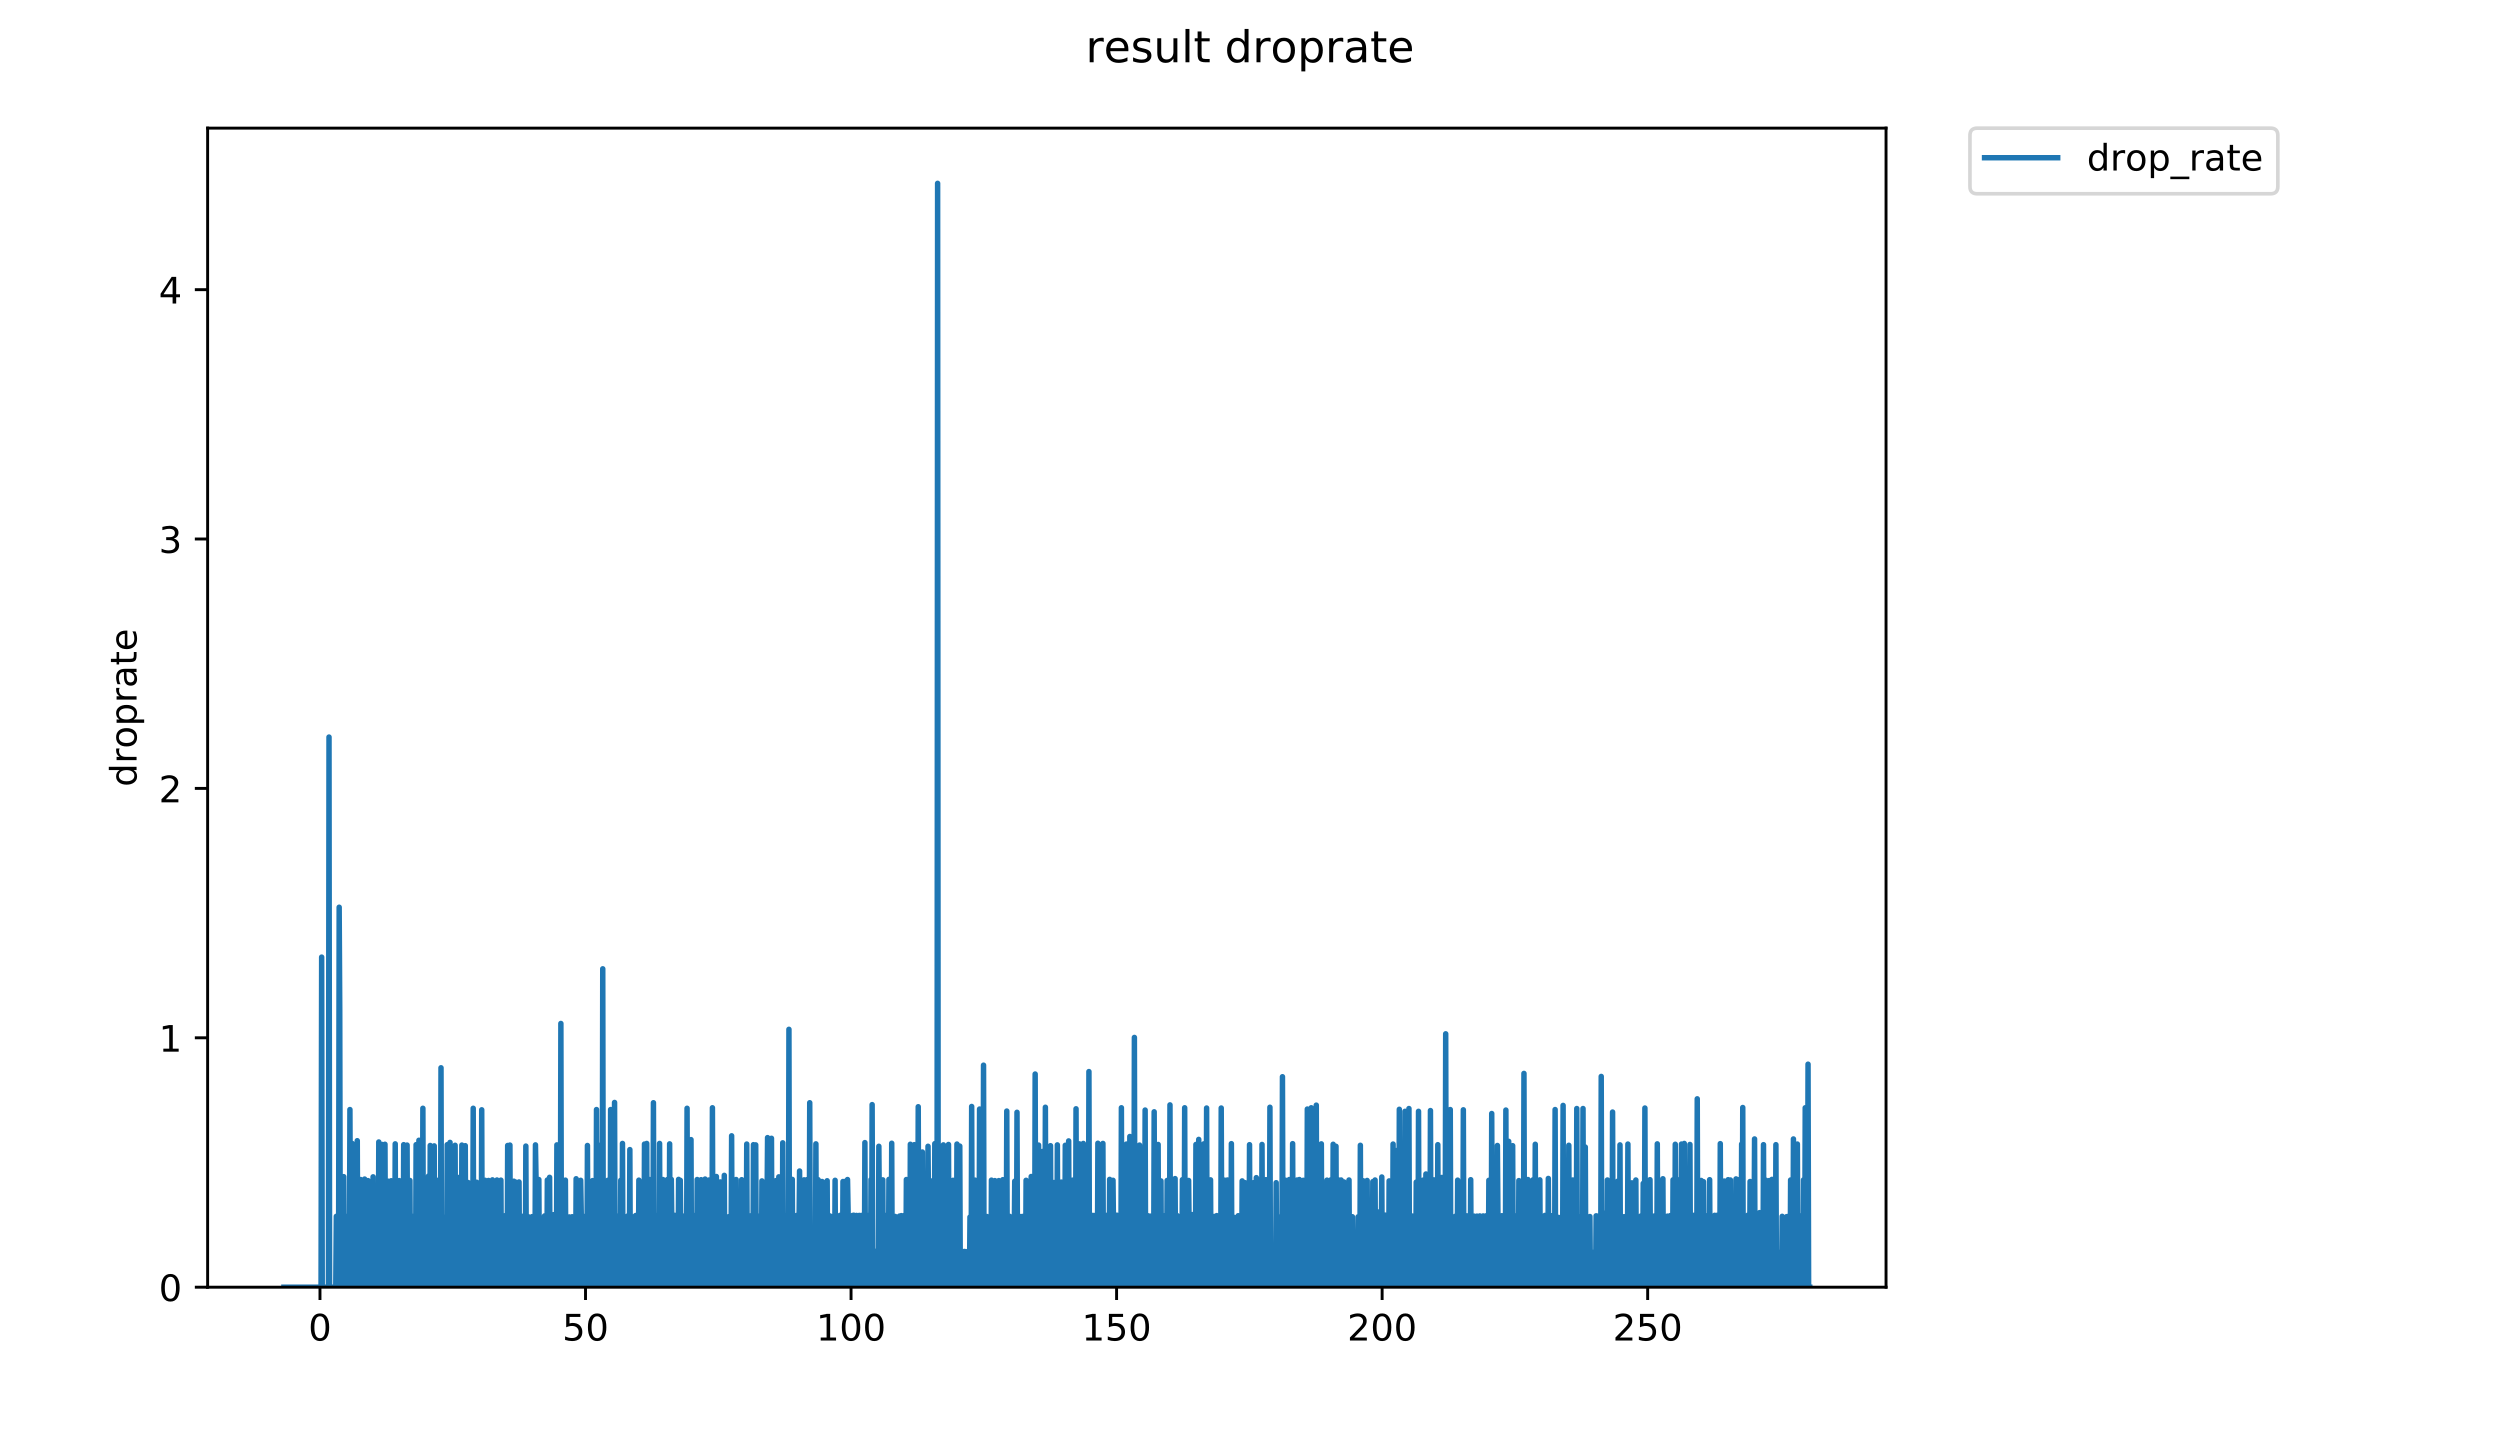<?xml version="1.0" encoding="utf-8" standalone="no"?>
<!DOCTYPE svg PUBLIC "-//W3C//DTD SVG 1.1//EN"
  "http://www.w3.org/Graphics/SVG/1.1/DTD/svg11.dtd">
<!-- Created with matplotlib (https://matplotlib.org/) -->
<svg height="396pt" version="1.1" viewBox="0 0 684 396" width="684pt" xmlns="http://www.w3.org/2000/svg" xmlns:xlink="http://www.w3.org/1999/xlink">
 <defs>
  <style type="text/css">
*{stroke-linecap:butt;stroke-linejoin:round;}
  </style>
 </defs>
 <g id="figure_1">
  <g id="patch_1">
   <path d="M 0 396 
L 684 396 
L 684 0 
L 0 0 
z
" style="fill:#ffffff;"/>
  </g>
  <g id="axes_1">
   <g id="patch_2">
    <path d="M 56.807 352.174 
L 516.019 352.174 
L 516.019 35.062 
L 56.807 35.062 
z
" style="fill:#ffffff;"/>
   </g>
   <g id="matplotlib.axis_1">
    <g id="xtick_1">
     <g id="line2d_1">
      <defs>
       <path d="M 0 0 
L 0 3.5 
" id="m893de6e45a" style="stroke:#000000;stroke-width:0.8;"/>
      </defs>
      <g>
       <use style="stroke:#000000;stroke-width:0.8;" x="87.546" xlink:href="#m893de6e45a" y="352.174"/>
      </g>
     </g>
     <g id="text_1">
      <!-- 0 -->
      <defs>
       <path d="M 31.781 66.406 
Q 24.172 66.406 20.328 58.906 
Q 16.5 51.422 16.5 36.375 
Q 16.5 21.391 20.328 13.891 
Q 24.172 6.391 31.781 6.391 
Q 39.453 6.391 43.281 13.891 
Q 47.125 21.391 47.125 36.375 
Q 47.125 51.422 43.281 58.906 
Q 39.453 66.406 31.781 66.406 
z
M 31.781 74.219 
Q 44.047 74.219 50.516 64.516 
Q 56.984 54.828 56.984 36.375 
Q 56.984 17.969 50.516 8.266 
Q 44.047 -1.422 31.781 -1.422 
Q 19.531 -1.422 13.062 8.266 
Q 6.594 17.969 6.594 36.375 
Q 6.594 54.828 13.062 64.516 
Q 19.531 74.219 31.781 74.219 
z
" id="DejaVuSans-48"/>
      </defs>
      <g transform="translate(84.365 366.773)scale(0.1 -0.1)">
       <use xlink:href="#DejaVuSans-48"/>
      </g>
     </g>
    </g>
    <g id="xtick_2">
     <g id="line2d_2">
      <g>
       <use style="stroke:#000000;stroke-width:0.8;" x="160.197" xlink:href="#m893de6e45a" y="352.174"/>
      </g>
     </g>
     <g id="text_2">
      <!-- 50 -->
      <defs>
       <path d="M 10.797 72.906 
L 49.516 72.906 
L 49.516 64.594 
L 19.828 64.594 
L 19.828 46.734 
Q 21.969 47.469 24.109 47.828 
Q 26.266 48.188 28.422 48.188 
Q 40.625 48.188 47.75 41.5 
Q 54.891 34.812 54.891 23.391 
Q 54.891 11.625 47.562 5.094 
Q 40.234 -1.422 26.906 -1.422 
Q 22.312 -1.422 17.547 -0.641 
Q 12.797 0.141 7.719 1.703 
L 7.719 11.625 
Q 12.109 9.234 16.797 8.062 
Q 21.484 6.891 26.703 6.891 
Q 35.156 6.891 40.078 11.328 
Q 45.016 15.766 45.016 23.391 
Q 45.016 31 40.078 35.438 
Q 35.156 39.891 26.703 39.891 
Q 22.75 39.891 18.812 39.016 
Q 14.891 38.141 10.797 36.281 
z
" id="DejaVuSans-53"/>
      </defs>
      <g transform="translate(153.835 366.773)scale(0.1 -0.1)">
       <use xlink:href="#DejaVuSans-53"/>
       <use x="63.623" xlink:href="#DejaVuSans-48"/>
      </g>
     </g>
    </g>
    <g id="xtick_3">
     <g id="line2d_3">
      <g>
       <use style="stroke:#000000;stroke-width:0.8;" x="232.848" xlink:href="#m893de6e45a" y="352.174"/>
      </g>
     </g>
     <g id="text_3">
      <!-- 100 -->
      <defs>
       <path d="M 12.406 8.297 
L 28.516 8.297 
L 28.516 63.922 
L 10.984 60.406 
L 10.984 69.391 
L 28.422 72.906 
L 38.281 72.906 
L 38.281 8.297 
L 54.391 8.297 
L 54.391 0 
L 12.406 0 
z
" id="DejaVuSans-49"/>
      </defs>
      <g transform="translate(223.304 366.773)scale(0.1 -0.1)">
       <use xlink:href="#DejaVuSans-49"/>
       <use x="63.623" xlink:href="#DejaVuSans-48"/>
       <use x="127.246" xlink:href="#DejaVuSans-48"/>
      </g>
     </g>
    </g>
    <g id="xtick_4">
     <g id="line2d_4">
      <g>
       <use style="stroke:#000000;stroke-width:0.8;" x="305.499" xlink:href="#m893de6e45a" y="352.174"/>
      </g>
     </g>
     <g id="text_4">
      <!-- 150 -->
      <g transform="translate(295.956 366.773)scale(0.1 -0.1)">
       <use xlink:href="#DejaVuSans-49"/>
       <use x="63.623" xlink:href="#DejaVuSans-53"/>
       <use x="127.246" xlink:href="#DejaVuSans-48"/>
      </g>
     </g>
    </g>
    <g id="xtick_5">
     <g id="line2d_5">
      <g>
       <use style="stroke:#000000;stroke-width:0.8;" x="378.15" xlink:href="#m893de6e45a" y="352.174"/>
      </g>
     </g>
     <g id="text_5">
      <!-- 200 -->
      <defs>
       <path d="M 19.188 8.297 
L 53.609 8.297 
L 53.609 0 
L 7.328 0 
L 7.328 8.297 
Q 12.938 14.109 22.625 23.891 
Q 32.328 33.688 34.812 36.531 
Q 39.547 41.844 41.422 45.531 
Q 43.312 49.219 43.312 52.781 
Q 43.312 58.594 39.234 62.25 
Q 35.156 65.922 28.609 65.922 
Q 23.969 65.922 18.812 64.312 
Q 13.672 62.703 7.812 59.422 
L 7.812 69.391 
Q 13.766 71.781 18.938 73 
Q 24.125 74.219 28.422 74.219 
Q 39.75 74.219 46.484 68.547 
Q 53.219 62.891 53.219 53.422 
Q 53.219 48.922 51.531 44.891 
Q 49.859 40.875 45.406 35.406 
Q 44.188 33.984 37.641 27.219 
Q 31.109 20.453 19.188 8.297 
z
" id="DejaVuSans-50"/>
      </defs>
      <g transform="translate(368.607 366.773)scale(0.1 -0.1)">
       <use xlink:href="#DejaVuSans-50"/>
       <use x="63.623" xlink:href="#DejaVuSans-48"/>
       <use x="127.246" xlink:href="#DejaVuSans-48"/>
      </g>
     </g>
    </g>
    <g id="xtick_6">
     <g id="line2d_6">
      <g>
       <use style="stroke:#000000;stroke-width:0.8;" x="450.802" xlink:href="#m893de6e45a" y="352.174"/>
      </g>
     </g>
     <g id="text_6">
      <!-- 250 -->
      <g transform="translate(441.258 366.773)scale(0.1 -0.1)">
       <use xlink:href="#DejaVuSans-50"/>
       <use x="63.623" xlink:href="#DejaVuSans-53"/>
       <use x="127.246" xlink:href="#DejaVuSans-48"/>
      </g>
     </g>
    </g>
   </g>
   <g id="matplotlib.axis_2">
    <g id="ytick_1">
     <g id="line2d_7">
      <defs>
       <path d="M 0 0 
L -3.5 0 
" id="mbb2898b52d" style="stroke:#000000;stroke-width:0.8;"/>
      </defs>
      <g>
       <use style="stroke:#000000;stroke-width:0.8;" x="56.807" xlink:href="#mbb2898b52d" y="352.174"/>
      </g>
     </g>
     <g id="text_7">
      <!-- 0 -->
      <g transform="translate(43.445 355.973)scale(0.1 -0.1)">
       <use xlink:href="#DejaVuSans-48"/>
      </g>
     </g>
    </g>
    <g id="ytick_2">
     <g id="line2d_8">
      <g>
       <use style="stroke:#000000;stroke-width:0.8;" x="56.807" xlink:href="#mbb2898b52d" y="283.942"/>
      </g>
     </g>
     <g id="text_8">
      <!-- 1 -->
      <g transform="translate(43.445 287.741)scale(0.1 -0.1)">
       <use xlink:href="#DejaVuSans-49"/>
      </g>
     </g>
    </g>
    <g id="ytick_3">
     <g id="line2d_9">
      <g>
       <use style="stroke:#000000;stroke-width:0.8;" x="56.807" xlink:href="#mbb2898b52d" y="215.71"/>
      </g>
     </g>
     <g id="text_9">
      <!-- 2 -->
      <g transform="translate(43.445 219.509)scale(0.1 -0.1)">
       <use xlink:href="#DejaVuSans-50"/>
      </g>
     </g>
    </g>
    <g id="ytick_4">
     <g id="line2d_10">
      <g>
       <use style="stroke:#000000;stroke-width:0.8;" x="56.807" xlink:href="#mbb2898b52d" y="147.478"/>
      </g>
     </g>
     <g id="text_10">
      <!-- 3 -->
      <defs>
       <path d="M 40.578 39.312 
Q 47.656 37.797 51.625 33 
Q 55.609 28.219 55.609 21.188 
Q 55.609 10.406 48.188 4.484 
Q 40.766 -1.422 27.094 -1.422 
Q 22.516 -1.422 17.656 -0.516 
Q 12.797 0.391 7.625 2.203 
L 7.625 11.719 
Q 11.719 9.328 16.594 8.109 
Q 21.484 6.891 26.812 6.891 
Q 36.078 6.891 40.938 10.547 
Q 45.797 14.203 45.797 21.188 
Q 45.797 27.641 41.281 31.266 
Q 36.766 34.906 28.719 34.906 
L 20.219 34.906 
L 20.219 43.016 
L 29.109 43.016 
Q 36.375 43.016 40.234 45.922 
Q 44.094 48.828 44.094 54.297 
Q 44.094 59.906 40.109 62.906 
Q 36.141 65.922 28.719 65.922 
Q 24.656 65.922 20.016 65.031 
Q 15.375 64.156 9.812 62.312 
L 9.812 71.094 
Q 15.438 72.656 20.344 73.438 
Q 25.25 74.219 29.594 74.219 
Q 40.828 74.219 47.359 69.109 
Q 53.906 64.016 53.906 55.328 
Q 53.906 49.266 50.438 45.094 
Q 46.969 40.922 40.578 39.312 
z
" id="DejaVuSans-51"/>
      </defs>
      <g transform="translate(43.445 151.277)scale(0.1 -0.1)">
       <use xlink:href="#DejaVuSans-51"/>
      </g>
     </g>
    </g>
    <g id="ytick_5">
     <g id="line2d_11">
      <g>
       <use style="stroke:#000000;stroke-width:0.8;" x="56.807" xlink:href="#mbb2898b52d" y="79.246"/>
      </g>
     </g>
     <g id="text_11">
      <!-- 4 -->
      <defs>
       <path d="M 37.797 64.312 
L 12.891 25.391 
L 37.797 25.391 
z
M 35.203 72.906 
L 47.609 72.906 
L 47.609 25.391 
L 58.016 25.391 
L 58.016 17.188 
L 47.609 17.188 
L 47.609 0 
L 37.797 0 
L 37.797 17.188 
L 4.891 17.188 
L 4.891 26.703 
z
" id="DejaVuSans-52"/>
      </defs>
      <g transform="translate(43.445 83.045)scale(0.1 -0.1)">
       <use xlink:href="#DejaVuSans-52"/>
      </g>
     </g>
    </g>
    <g id="text_12">
     <!-- droprate -->
     <defs>
      <path d="M 45.406 46.391 
L 45.406 75.984 
L 54.391 75.984 
L 54.391 0 
L 45.406 0 
L 45.406 8.203 
Q 42.578 3.328 38.25 0.953 
Q 33.938 -1.422 27.875 -1.422 
Q 17.969 -1.422 11.734 6.484 
Q 5.516 14.406 5.516 27.297 
Q 5.516 40.188 11.734 48.094 
Q 17.969 56 27.875 56 
Q 33.938 56 38.25 53.625 
Q 42.578 51.266 45.406 46.391 
z
M 14.797 27.297 
Q 14.797 17.391 18.875 11.75 
Q 22.953 6.109 30.078 6.109 
Q 37.203 6.109 41.297 11.75 
Q 45.406 17.391 45.406 27.297 
Q 45.406 37.203 41.297 42.844 
Q 37.203 48.484 30.078 48.484 
Q 22.953 48.484 18.875 42.844 
Q 14.797 37.203 14.797 27.297 
z
" id="DejaVuSans-100"/>
      <path d="M 41.109 46.297 
Q 39.594 47.172 37.812 47.578 
Q 36.031 48 33.891 48 
Q 26.266 48 22.188 43.047 
Q 18.109 38.094 18.109 28.812 
L 18.109 0 
L 9.078 0 
L 9.078 54.688 
L 18.109 54.688 
L 18.109 46.188 
Q 20.953 51.172 25.484 53.578 
Q 30.031 56 36.531 56 
Q 37.453 56 38.578 55.875 
Q 39.703 55.766 41.062 55.516 
z
" id="DejaVuSans-114"/>
      <path d="M 30.609 48.391 
Q 23.391 48.391 19.188 42.75 
Q 14.984 37.109 14.984 27.297 
Q 14.984 17.484 19.156 11.844 
Q 23.344 6.203 30.609 6.203 
Q 37.797 6.203 41.984 11.859 
Q 46.188 17.531 46.188 27.297 
Q 46.188 37.016 41.984 42.703 
Q 37.797 48.391 30.609 48.391 
z
M 30.609 56 
Q 42.328 56 49.016 48.375 
Q 55.719 40.766 55.719 27.297 
Q 55.719 13.875 49.016 6.219 
Q 42.328 -1.422 30.609 -1.422 
Q 18.844 -1.422 12.172 6.219 
Q 5.516 13.875 5.516 27.297 
Q 5.516 40.766 12.172 48.375 
Q 18.844 56 30.609 56 
z
" id="DejaVuSans-111"/>
      <path d="M 18.109 8.203 
L 18.109 -20.797 
L 9.078 -20.797 
L 9.078 54.688 
L 18.109 54.688 
L 18.109 46.391 
Q 20.953 51.266 25.266 53.625 
Q 29.594 56 35.594 56 
Q 45.562 56 51.781 48.094 
Q 58.016 40.188 58.016 27.297 
Q 58.016 14.406 51.781 6.484 
Q 45.562 -1.422 35.594 -1.422 
Q 29.594 -1.422 25.266 0.953 
Q 20.953 3.328 18.109 8.203 
z
M 48.688 27.297 
Q 48.688 37.203 44.609 42.844 
Q 40.531 48.484 33.406 48.484 
Q 26.266 48.484 22.188 42.844 
Q 18.109 37.203 18.109 27.297 
Q 18.109 17.391 22.188 11.75 
Q 26.266 6.109 33.406 6.109 
Q 40.531 6.109 44.609 11.75 
Q 48.688 17.391 48.688 27.297 
z
" id="DejaVuSans-112"/>
      <path d="M 34.281 27.484 
Q 23.391 27.484 19.188 25 
Q 14.984 22.516 14.984 16.5 
Q 14.984 11.719 18.141 8.906 
Q 21.297 6.109 26.703 6.109 
Q 34.188 6.109 38.703 11.406 
Q 43.219 16.703 43.219 25.484 
L 43.219 27.484 
z
M 52.203 31.203 
L 52.203 0 
L 43.219 0 
L 43.219 8.297 
Q 40.141 3.328 35.547 0.953 
Q 30.953 -1.422 24.312 -1.422 
Q 15.922 -1.422 10.953 3.297 
Q 6 8.016 6 15.922 
Q 6 25.141 12.172 29.828 
Q 18.359 34.516 30.609 34.516 
L 43.219 34.516 
L 43.219 35.406 
Q 43.219 41.609 39.141 45 
Q 35.062 48.391 27.688 48.391 
Q 23 48.391 18.547 47.266 
Q 14.109 46.141 10.016 43.891 
L 10.016 52.203 
Q 14.938 54.109 19.578 55.047 
Q 24.219 56 28.609 56 
Q 40.484 56 46.344 49.844 
Q 52.203 43.703 52.203 31.203 
z
" id="DejaVuSans-97"/>
      <path d="M 18.312 70.219 
L 18.312 54.688 
L 36.812 54.688 
L 36.812 47.703 
L 18.312 47.703 
L 18.312 18.016 
Q 18.312 11.328 20.141 9.422 
Q 21.969 7.516 27.594 7.516 
L 36.812 7.516 
L 36.812 0 
L 27.594 0 
Q 17.188 0 13.234 3.875 
Q 9.281 7.766 9.281 18.016 
L 9.281 47.703 
L 2.688 47.703 
L 2.688 54.688 
L 9.281 54.688 
L 9.281 70.219 
z
" id="DejaVuSans-116"/>
      <path d="M 56.203 29.594 
L 56.203 25.203 
L 14.891 25.203 
Q 15.484 15.922 20.484 11.062 
Q 25.484 6.203 34.422 6.203 
Q 39.594 6.203 44.453 7.469 
Q 49.312 8.734 54.109 11.281 
L 54.109 2.781 
Q 49.266 0.734 44.188 -0.344 
Q 39.109 -1.422 33.891 -1.422 
Q 20.797 -1.422 13.156 6.188 
Q 5.516 13.812 5.516 26.812 
Q 5.516 40.234 12.766 48.109 
Q 20.016 56 32.328 56 
Q 43.359 56 49.781 48.891 
Q 56.203 41.797 56.203 29.594 
z
M 47.219 32.234 
Q 47.125 39.594 43.094 43.984 
Q 39.062 48.391 32.422 48.391 
Q 24.906 48.391 20.391 44.141 
Q 15.875 39.891 15.188 32.172 
z
" id="DejaVuSans-101"/>
     </defs>
     <g transform="translate(37.365 215.236)rotate(-90)scale(0.1 -0.1)">
      <use xlink:href="#DejaVuSans-100"/>
      <use x="63.477" xlink:href="#DejaVuSans-114"/>
      <use x="104.559" xlink:href="#DejaVuSans-111"/>
      <use x="165.74" xlink:href="#DejaVuSans-112"/>
      <use x="229.217" xlink:href="#DejaVuSans-114"/>
      <use x="270.33" xlink:href="#DejaVuSans-97"/>
      <use x="331.609" xlink:href="#DejaVuSans-116"/>
      <use x="370.818" xlink:href="#DejaVuSans-101"/>
     </g>
    </g>
   </g>
   <g id="line2d_12">
    <path clip-path="url(#p611eccf13a)" d="M 77.68 352.174 
L 87.842 352.174 
L 88.003 261.867 
L 88.163 352.174 
L 89.861 352.174 
L 90.018 201.662 
L 90.172 352.174 
L 91.867 352.174 
L 92.022 332.79 
L 92.178 352.174 
L 92.485 352.174 
L 92.64 342.482 
L 92.799 248.219 
L 92.952 276.361 
L 93.108 352.174 
L 93.891 352.174 
L 94.045 321.938 
L 94.2 352.174 
L 95.277 352.174 
L 95.431 332.567 
L 95.584 352.174 
L 95.738 303.576 
L 95.892 342.454 
L 96.045 352.174 
L 96.198 312.904 
L 96.35 312.847 
L 96.666 352.174 
L 97.595 352.174 
L 97.749 312.097 
L 97.905 352.174 
L 98.523 352.174 
L 98.676 322.721 
L 98.832 352.174 
L 99.606 352.174 
L 99.76 322.594 
L 99.914 352.174 
L 100.532 352.174 
L 100.686 323.015 
L 100.841 352.174 
L 101.305 352.174 
L 101.459 332.735 
L 101.615 352.174 
L 102.081 321.983 
L 102.235 352.174 
L 103.017 352.174 
L 103.172 342.468 
L 103.326 352.174 
L 103.481 352.174 
L 103.635 312.447 
L 103.789 352.174 
L 104.405 352.174 
L 104.559 313.129 
L 104.713 352.174 
L 105.176 352.174 
L 105.329 313.073 
L 105.487 352.174 
L 106.109 352.174 
L 106.265 323.18 
L 106.419 332.397 
L 106.573 352.174 
L 106.885 352.174 
L 107.04 323.057 
L 107.198 352.174 
L 107.977 352.174 
L 108.132 312.96 
L 108.289 352.174 
L 109.062 352.174 
L 109.216 323.015 
L 109.371 352.174 
L 109.678 352.174 
L 109.831 332.595 
L 109.985 352.174 
L 110.296 352.174 
L 110.45 313.184 
L 110.605 352.174 
L 111.222 352.174 
L 111.377 313.295 
L 111.531 352.174 
L 111.994 352.174 
L 112.148 322.974 
L 112.302 352.174 
L 112.612 352.174 
L 112.767 332.762 
L 112.92 352.174 
L 113.383 352.174 
L 113.537 332.623 
L 113.692 352.174 
L 113.846 313.184 
L 114 352.174 
L 114.462 352.174 
L 114.617 311.979 
L 114.772 352.174 
L 115.543 352.174 
L 115.699 303.227 
L 115.853 352.174 
L 116.316 352.174 
L 116.47 342.454 
L 116.627 323.425 
L 116.784 352.174 
L 117.091 352.174 
L 117.245 321.759 
L 117.4 352.174 
L 117.555 352.174 
L 117.71 313.406 
L 117.869 352.174 
L 118.649 352.174 
L 118.804 313.516 
L 118.958 352.174 
L 119.424 352.174 
L 119.578 322.932 
L 119.732 352.174 
L 120.503 352.174 
L 120.659 292.146 
L 120.814 352.174 
L 121.429 352.174 
L 121.587 333.062 
L 121.742 352.174 
L 122.204 352.174 
L 122.358 313.184 
L 122.513 352.174 
L 122.975 352.174 
L 123.128 312.562 
L 123.282 352.174 
L 123.744 352.174 
L 123.9 322.932 
L 124.054 352.174 
L 124.363 352.174 
L 124.518 313.351 
L 124.671 352.174 
L 125.133 352.174 
L 125.442 322.16 
L 125.596 352.174 
L 126.213 352.174 
L 126.367 313.295 
L 126.523 352.174 
L 127.141 352.174 
L 127.297 313.461 
L 127.451 352.174 
L 127.924 352.174 
L 128.086 323.545 
L 128.24 352.174 
L 128.856 352.174 
L 129.009 332.595 
L 129.163 352.174 
L 129.318 352.174 
L 129.471 303.227 
L 129.624 352.174 
L 130.245 352.174 
L 130.402 323.465 
L 130.557 330.984 
L 130.713 352.174 
L 131.643 352.174 
L 131.798 303.645 
L 131.951 352.174 
L 132.57 352.174 
L 132.724 322.932 
L 132.879 352.174 
L 133.497 352.174 
L 133.651 322.974 
L 133.808 352.174 
L 134.582 352.174 
L 134.736 322.806 
L 134.89 352.174 
L 135.353 352.174 
L 135.506 342.413 
L 135.66 342.413 
L 135.815 352.174 
L 135.969 322.848 
L 136.124 352.174 
L 136.587 352.174 
L 136.74 332.707 
L 136.894 352.174 
L 137.048 322.89 
L 137.202 352.174 
L 137.51 352.174 
L 137.664 332.651 
L 137.818 352.174 
L 137.972 352.174 
L 138.126 332.623 
L 138.28 352.174 
L 138.743 352.174 
L 138.898 313.406 
L 139.051 352.174 
L 139.359 352.174 
L 139.513 313.295 
L 139.67 352.174 
L 140.449 352.174 
L 140.604 323.18 
L 140.759 352.174 
L 140.915 352.174 
L 141.071 323.425 
L 141.227 352.174 
L 141.851 352.174 
L 142.007 323.384 
L 142.162 352.174 
L 142.783 352.174 
L 143.094 332.762 
L 143.25 352.174 
L 143.712 352.174 
L 143.87 313.57 
L 144.025 352.174 
L 144.335 352.174 
L 144.49 332.872 
L 144.799 352.174 
L 145.417 352.174 
L 145.572 332.872 
L 145.728 352.174 
L 146.038 352.174 
L 146.192 342.468 
L 146.346 352.174 
L 146.5 313.24 
L 146.654 322.204 
L 146.808 352.174 
L 147.271 352.174 
L 147.426 322.721 
L 147.59 352.174 
L 147.9 352.174 
L 148.054 342.441 
L 148.208 352.174 
L 148.361 352.174 
L 148.515 342.413 
L 148.673 352.174 
L 148.828 352.174 
L 148.982 332.679 
L 149.136 352.174 
L 149.597 352.174 
L 149.751 322.848 
L 149.905 352.174 
L 150.059 352.174 
L 150.212 342.427 
L 150.367 322.116 
L 150.521 352.174 
L 151.135 352.174 
L 151.289 332.623 
L 151.442 332.339 
L 151.596 352.174 
L 152.21 352.174 
L 152.364 313.24 
L 152.518 352.174 
L 153.299 352.174 
L 153.454 280.025 
L 153.618 352.174 
L 154.538 352.174 
L 154.691 322.89 
L 154.845 352.174 
L 155.31 352.174 
L 155.463 342.413 
L 155.617 352.174 
L 155.773 332.954 
L 155.928 352.174 
L 156.392 352.174 
L 156.547 332.9 
L 156.702 352.174 
L 156.859 332.954 
L 157.013 352.174 
L 157.475 352.174 
L 157.63 322.508 
L 157.785 352.174 
L 158.404 352.174 
L 158.559 332.9 
L 158.713 352.174 
L 158.866 322.932 
L 159.021 331.715 
L 159.178 352.174 
L 159.794 352.174 
L 159.95 332.818 
L 160.103 352.174 
L 160.567 352.174 
L 160.722 313.406 
L 160.882 352.174 
L 161.659 352.174 
L 161.813 342.468 
L 161.968 352.174 
L 162.122 323.015 
L 162.276 352.174 
L 162.43 352.174 
L 162.585 323.221 
L 162.739 352.174 
L 163.048 352.174 
L 163.202 303.576 
L 163.356 352.174 
L 163.512 342.523 
L 163.665 352.174 
L 163.821 352.174 
L 163.976 342.523 
L 164.132 313.351 
L 164.284 352.174 
L 164.753 352.174 
L 164.912 265.069 
L 165.065 352.174 
L 166.142 352.174 
L 166.297 322.932 
L 166.45 352.174 
L 166.912 352.174 
L 167.066 303.576 
L 167.219 352.174 
L 167.835 352.174 
L 168.143 301.632 
L 168.3 352.174 
L 168.918 352.174 
L 169.072 332.735 
L 169.227 352.174 
L 169.69 352.174 
L 169.845 322.932 
L 169.999 352.174 
L 170.154 352.174 
L 170.309 312.847 
L 170.464 352.174 
L 171.085 352.174 
L 171.239 342.441 
L 171.393 352.174 
L 171.548 352.174 
L 171.702 332.707 
L 171.856 352.174 
L 172.166 352.174 
L 172.325 314.529 
L 172.479 352.174 
L 173.097 352.174 
L 173.253 332.954 
L 173.565 352.174 
L 173.722 352.174 
L 173.875 332.595 
L 174.028 332.539 
L 174.181 352.174 
L 174.639 352.174 
L 174.793 322.89 
L 174.946 352.174 
L 175.56 352.174 
L 175.716 323.425 
L 175.87 352.174 
L 176.176 352.174 
L 176.33 313.017 
L 176.483 352.174 
L 176.789 352.174 
L 176.942 312.847 
L 177.095 352.174 
L 177.553 352.174 
L 177.706 322.721 
L 177.859 352.174 
L 178.625 352.174 
L 178.778 301.707 
L 178.931 352.174 
L 179.544 352.174 
L 179.697 332.567 
L 179.849 352.174 
L 180.308 352.174 
L 180.46 312.847 
L 180.613 352.174 
L 181.225 352.174 
L 181.378 322.721 
L 181.531 352.174 
L 181.989 352.174 
L 182.142 332.539 
L 182.296 352.174 
L 182.449 352.174 
L 182.602 322.721 
L 182.754 352.174 
L 183.061 352.174 
L 183.213 312.96 
L 183.366 352.174 
L 183.521 352.174 
L 183.674 322.679 
L 183.981 352.174 
L 184.439 352.174 
L 184.592 332.511 
L 184.744 352.174 
L 185.05 352.174 
L 185.203 332.567 
L 185.356 332.511 
L 185.509 352.174 
L 185.661 322.679 
L 185.816 352.174 
L 185.969 352.174 
L 186.123 322.932 
L 186.43 352.174 
L 187.06 352.174 
L 187.213 332.707 
L 187.367 352.174 
L 187.827 352.174 
L 187.98 303.227 
L 188.135 352.174 
L 188.904 352.174 
L 189.057 311.8 
L 189.21 352.174 
L 189.824 352.174 
L 189.978 332.567 
L 190.132 352.174 
L 190.595 352.174 
L 190.748 322.721 
L 190.903 352.174 
L 191.672 352.174 
L 191.826 322.764 
L 191.986 352.174 
L 192.292 352.174 
L 192.448 342.55 
L 192.602 352.174 
L 192.758 342.55 
L 192.914 322.594 
L 193.069 352.174 
L 193.841 352.174 
L 193.995 322.848 
L 194.149 352.174 
L 194.457 352.174 
L 194.611 332.762 
L 194.765 352.174 
L 194.918 303.086 
L 195.074 352.174 
L 195.846 352.174 
L 195.999 321.894 
L 196.152 352.174 
L 196.926 352.174 
L 197.083 323.384 
L 197.24 352.174 
L 197.858 352.174 
L 198.011 342.357 
L 198.167 321.577 
L 198.322 352.174 
L 199.251 352.174 
L 199.407 332.872 
L 199.56 352.174 
L 199.867 352.174 
L 200.019 342.357 
L 200.172 310.759 
L 200.326 352.174 
L 200.939 352.174 
L 201.092 342.357 
L 201.246 352.174 
L 201.398 322.721 
L 201.551 352.174 
L 201.857 352.174 
L 202.009 332.511 
L 202.162 352.174 
L 202.774 352.174 
L 202.926 322.764 
L 203.079 352.174 
L 203.385 352.174 
L 203.537 342.357 
L 203.69 342.342 
L 203.843 352.174 
L 204.153 352.174 
L 204.306 313.017 
L 204.458 352.174 
L 205.224 352.174 
L 205.377 332.651 
L 205.533 352.174 
L 205.993 352.174 
L 206.147 313.184 
L 206.301 352.174 
L 206.608 352.174 
L 206.762 313.24 
L 206.917 352.174 
L 207.543 352.174 
L 207.697 332.735 
L 207.85 352.174 
L 208.309 352.174 
L 208.464 323.098 
L 208.618 352.174 
L 209.39 352.174 
L 209.543 342.413 
L 209.696 352.174 
L 210.004 311.255 
L 210.157 352.174 
L 210.921 352.174 
L 211.074 311.439 
L 211.227 352.174 
L 212.155 352.174 
L 212.31 323.015 
L 212.467 352.174 
L 212.621 342.454 
L 212.775 352.174 
L 212.928 352.174 
L 213.082 321.983 
L 213.236 352.174 
L 214.004 352.174 
L 214.158 312.677 
L 214.314 352.174 
L 214.925 352.174 
L 215.079 332.595 
L 215.233 352.174 
L 215.699 352.174 
L 215.852 281.624 
L 216.005 352.174 
L 216.616 352.174 
L 216.769 322.679 
L 216.921 352.174 
L 217.074 332.511 
L 217.227 352.174 
L 217.841 352.174 
L 217.993 332.539 
L 218.146 352.174 
L 218.453 352.174 
L 218.762 320.389 
L 218.915 352.174 
L 219.848 352.174 
L 220.001 322.806 
L 220.155 352.174 
L 220.616 352.174 
L 220.769 322.764 
L 220.923 352.174 
L 221.382 352.174 
L 221.541 301.707 
L 221.694 352.174 
L 222.615 352.174 
L 222.768 342.385 
L 222.922 352.174 
L 223.076 352.174 
L 223.229 312.96 
L 223.382 352.174 
L 223.689 352.174 
L 223.842 322.764 
L 224.148 352.174 
L 224.765 352.174 
L 224.921 323.262 
L 225.075 352.174 
L 225.383 352.174 
L 225.539 332.954 
L 225.695 352.174 
L 226.157 352.174 
L 226.312 323.057 
L 226.465 352.174 
L 226.934 352.174 
L 227.087 332.679 
L 227.245 352.174 
L 227.71 352.174 
L 227.865 332.872 
L 228.019 352.174 
L 228.329 352.174 
L 228.483 322.932 
L 228.639 352.174 
L 229.099 352.174 
L 229.252 332.679 
L 229.406 352.174 
L 229.714 352.174 
L 229.866 332.511 
L 230.02 352.174 
L 230.485 352.174 
L 230.641 323.262 
L 230.797 352.174 
L 231.109 352.174 
L 231.265 323.221 
L 231.421 352.174 
L 231.728 352.174 
L 231.881 322.721 
L 232.035 331.017 
L 232.187 352.174 
L 233.113 352.174 
L 233.266 332.539 
L 233.419 352.174 
L 233.571 332.482 
L 233.725 352.174 
L 234.184 352.174 
L 234.337 332.539 
L 234.643 352.174 
L 234.949 352.174 
L 235.102 332.539 
L 235.255 352.174 
L 235.408 352.174 
L 235.713 332.539 
L 235.867 352.174 
L 236.021 352.174 
L 236.174 332.567 
L 236.327 352.174 
L 236.479 352.174 
L 236.632 312.619 
L 236.785 352.174 
L 236.937 352.174 
L 237.09 332.511 
L 237.242 352.174 
L 237.549 352.174 
L 237.702 332.511 
L 237.854 342.328 
L 238.007 342.342 
L 238.159 352.174 
L 238.312 322.721 
L 238.465 352.174 
L 238.617 302.224 
L 238.77 352.174 
L 239.23 352.174 
L 239.383 342.342 
L 239.536 352.174 
L 239.841 352.174 
L 239.993 342.328 
L 240.146 352.174 
L 240.298 352.174 
L 240.454 313.625 
L 240.759 352.174 
L 241.373 352.174 
L 241.526 322.806 
L 241.68 352.174 
L 241.987 352.174 
L 242.139 332.511 
L 242.444 352.174 
L 243.055 352.174 
L 243.208 322.679 
L 243.361 352.174 
L 243.819 352.174 
L 243.972 312.791 
L 244.125 352.174 
L 244.739 352.174 
L 244.894 332.818 
L 245.049 352.174 
L 245.204 352.174 
L 245.36 332.981 
L 245.517 352.174 
L 245.986 352.174 
L 246.14 332.707 
L 246.293 352.174 
L 246.602 332.595 
L 246.756 352.174 
L 247.064 352.174 
L 247.371 332.567 
L 247.524 352.174 
L 247.83 352.174 
L 247.983 322.721 
L 248.137 352.174 
L 248.453 352.174 
L 248.608 342.496 
L 248.762 352.174 
L 248.915 352.174 
L 249.069 313.073 
L 249.224 352.174 
L 249.997 352.174 
L 250.151 313.184 
L 250.304 352.174 
L 251.074 352.174 
L 251.229 302.802 
L 251.385 352.174 
L 252.193 352.174 
L 252.356 315.192 
L 252.518 352.174 
L 252.826 352.174 
L 252.981 323.098 
L 253.135 352.174 
L 253.751 352.174 
L 253.908 313.625 
L 254.221 352.174 
L 254.992 352.174 
L 255.147 323.057 
L 255.301 352.174 
L 255.608 352.174 
L 255.761 312.904 
L 255.916 352.174 
L 256.377 352.174 
L 256.531 50.163 
L 256.687 352.174 
L 257.945 352.174 
L 258.106 313.24 
L 258.271 352.174 
L 258.887 352.174 
L 259.04 342.385 
L 259.194 352.174 
L 259.349 352.174 
L 259.508 313.129 
L 259.664 352.174 
L 260.595 352.174 
L 260.749 322.932 
L 260.902 352.174 
L 261.668 352.174 
L 261.821 313.017 
L 261.975 352.174 
L 262.129 332.762 
L 262.283 352.174 
L 262.439 352.174 
L 262.594 313.57 
L 262.747 352.174 
L 263.524 352.174 
L 263.681 342.591 
L 263.835 342.399 
L 263.988 352.174 
L 264.142 342.441 
L 264.297 342.454 
L 264.451 352.174 
L 264.916 352.174 
L 265.075 342.671 
L 265.229 352.174 
L 265.386 332.981 
L 265.539 352.174 
L 265.692 352.174 
L 265.847 302.731 
L 266.001 352.174 
L 266.617 352.174 
L 266.77 322.89 
L 266.923 352.174 
L 267.392 352.174 
L 267.547 342.578 
L 267.705 352.174 
L 267.858 352.174 
L 268.012 303.437 
L 268.168 352.174 
L 268.94 352.174 
L 269.094 291.433 
L 269.248 352.174 
L 269.869 352.174 
L 270.025 332.845 
L 270.178 352.174 
L 270.332 342.427 
L 270.486 342.413 
L 270.643 352.174 
L 271.106 352.174 
L 271.26 322.89 
L 271.416 352.174 
L 272.039 352.174 
L 272.193 323.015 
L 272.502 352.174 
L 272.811 352.174 
L 272.965 342.441 
L 273.119 352.174 
L 273.274 323.015 
L 273.427 352.174 
L 274.212 352.174 
L 274.365 322.764 
L 274.518 352.174 
L 274.826 352.174 
L 274.984 342.604 
L 275.139 352.174 
L 275.293 352.174 
L 275.452 303.988 
L 275.609 352.174 
L 276.073 352.174 
L 276.228 332.79 
L 276.537 352.174 
L 276.854 352.174 
L 277.009 332.954 
L 277.163 352.174 
L 277.318 352.174 
L 277.472 342.454 
L 277.628 323.18 
L 277.782 352.174 
L 278.093 352.174 
L 278.25 304.326 
L 278.41 352.174 
L 279.031 352.174 
L 279.345 332.845 
L 279.501 352.174 
L 279.811 352.174 
L 279.966 332.79 
L 280.12 352.174 
L 280.274 342.413 
L 280.428 352.174 
L 280.583 352.174 
L 280.737 322.932 
L 280.891 352.174 
L 281.675 352.174 
L 281.828 332.679 
L 281.983 352.174 
L 282.136 321.894 
L 282.29 352.174 
L 283.066 352.174 
L 283.22 293.856 
L 283.376 352.174 
L 283.998 352.174 
L 284.152 313.295 
L 284.306 352.174 
L 285.076 352.174 
L 285.239 315.041 
L 285.392 352.174 
L 285.856 352.174 
L 286.016 302.945 
L 286.18 352.174 
L 286.797 352.174 
L 286.952 332.707 
L 287.108 352.174 
L 287.262 352.174 
L 287.417 313.461 
L 287.579 352.174 
L 287.733 332.762 
L 287.886 352.174 
L 288.2 352.174 
L 288.357 323.545 
L 288.517 323.979 
L 288.675 352.174 
L 289.137 352.174 
L 289.291 313.24 
L 289.449 352.174 
L 290.225 352.174 
L 290.382 323.425 
L 290.537 352.174 
L 291.306 352.174 
L 291.461 313.351 
L 291.614 352.174 
L 292.233 352.174 
L 292.387 312.155 
L 292.542 352.174 
L 293.159 352.174 
L 293.314 342.523 
L 293.47 322.89 
L 293.624 352.174 
L 294.247 352.174 
L 294.402 303.367 
L 294.557 352.174 
L 295.168 352.174 
L 295.321 312.96 
L 295.474 352.174 
L 296.241 352.174 
L 296.394 312.847 
L 296.547 352.174 
L 297.317 352.174 
L 297.469 332.511 
L 297.624 352.174 
L 297.777 352.174 
L 297.93 293.184 
L 298.083 352.174 
L 298.85 352.174 
L 299.002 332.539 
L 299.156 352.174 
L 299.462 352.174 
L 299.615 332.539 
L 299.768 352.174 
L 300.227 352.174 
L 300.38 312.791 
L 300.532 352.174 
L 301.295 352.174 
L 301.45 322.974 
L 301.603 352.174 
L 301.755 312.847 
L 301.911 352.174 
L 302.679 352.174 
L 302.831 332.511 
L 302.986 352.174 
L 303.445 352.174 
L 303.598 322.679 
L 303.75 352.174 
L 304.365 352.174 
L 304.519 322.932 
L 304.824 352.174 
L 305.435 352.174 
L 305.588 332.482 
L 305.741 352.174 
L 305.895 332.623 
L 306.048 352.174 
L 306.66 352.174 
L 306.813 303.086 
L 306.966 352.174 
L 307.275 352.174 
L 307.429 332.735 
L 307.582 332.651 
L 307.736 352.174 
L 308.043 352.174 
L 308.197 313.017 
L 308.351 352.174 
L 308.969 352.174 
L 309.123 310.946 
L 309.281 352.174 
L 310.215 352.174 
L 310.369 283.844 
L 310.524 352.174 
L 310.99 352.174 
L 311.144 342.468 
L 311.301 342.591 
L 311.455 352.174 
L 311.616 352.174 
L 311.771 313.295 
L 312.077 352.174 
L 312.541 352.174 
L 312.693 322.721 
L 312.846 352.174 
L 313.153 352.174 
L 313.308 303.714 
L 313.461 352.174 
L 313.921 352.174 
L 314.074 332.623 
L 314.227 352.174 
L 314.537 352.174 
L 314.692 332.735 
L 315.004 352.174 
L 315.625 352.174 
L 315.781 304.191 
L 315.935 352.174 
L 316.709 352.174 
L 316.864 313.129 
L 317.018 352.174 
L 317.481 352.174 
L 317.636 323.098 
L 317.789 352.174 
L 318.096 352.174 
L 318.25 332.623 
L 318.404 352.174 
L 318.557 332.623 
L 318.711 352.174 
L 319.176 352.174 
L 319.33 322.974 
L 319.484 352.174 
L 319.95 352.174 
L 320.105 302.297 
L 320.261 352.174 
L 321.199 352.174 
L 321.351 342.342 
L 321.504 322.465 
L 321.657 352.174 
L 321.967 352.174 
L 322.12 332.623 
L 322.274 352.174 
L 322.582 352.174 
L 322.736 342.427 
L 322.889 342.413 
L 323.043 352.174 
L 323.35 352.174 
L 323.503 322.764 
L 323.82 352.174 
L 323.974 352.174 
L 324.127 303.086 
L 324.28 352.174 
L 325.05 352.174 
L 325.204 322.974 
L 325.514 352.174 
L 325.975 352.174 
L 326.283 332.31 
L 326.437 352.174 
L 327.051 352.174 
L 327.205 313.129 
L 327.359 352.174 
L 327.82 352.174 
L 327.973 311.74 
L 328.126 352.174 
L 328.745 352.174 
L 328.898 342.371 
L 329.053 352.174 
L 329.206 352.174 
L 329.359 312.96 
L 329.512 352.174 
L 329.973 352.174 
L 330.126 303.157 
L 330.28 352.174 
L 331.047 352.174 
L 331.2 322.806 
L 331.353 352.174 
L 331.66 352.174 
L 331.813 342.357 
L 331.967 352.174 
L 332.276 332.818 
L 332.43 352.174 
L 332.74 352.174 
L 332.893 332.595 
L 333.05 352.174 
L 333.513 352.174 
L 333.666 342.371 
L 333.82 352.174 
L 333.973 352.174 
L 334.126 303.157 
L 334.279 342.14 
L 334.433 352.174 
L 334.898 352.174 
L 335.051 322.89 
L 335.204 352.174 
L 335.671 352.174 
L 335.825 322.848 
L 335.981 352.174 
L 336.29 352.174 
L 336.445 342.523 
L 336.599 352.174 
L 336.752 352.174 
L 336.905 312.904 
L 337.06 352.174 
L 337.528 352.174 
L 337.686 333.088 
L 337.842 352.174 
L 338.153 352.174 
L 338.31 342.618 
L 338.465 352.174 
L 338.622 352.174 
L 338.775 332.623 
L 338.929 352.174 
L 339.083 332.679 
L 339.237 352.174 
L 339.701 352.174 
L 339.856 323.098 
L 340.011 352.174 
L 340.479 352.174 
L 340.637 323.585 
L 340.791 352.174 
L 341.099 352.174 
L 341.254 332.707 
L 341.41 352.174 
L 341.717 352.174 
L 341.871 313.184 
L 342.028 352.174 
L 342.805 352.174 
L 342.962 323.585 
L 343.115 352.174 
L 343.575 352.174 
L 343.728 322.204 
L 343.883 352.174 
L 344.516 352.174 
L 344.669 322.806 
L 344.823 352.174 
L 345.131 352.174 
L 345.285 313.129 
L 345.443 352.174 
L 346.213 352.174 
L 346.366 322.764 
L 346.521 352.174 
L 346.677 332.954 
L 346.831 352.174 
L 347.295 352.174 
L 347.451 302.945 
L 347.607 352.174 
L 348.541 352.174 
L 348.694 342.371 
L 348.847 352.174 
L 349.002 352.174 
L 349.16 323.585 
L 349.313 352.174 
L 349.936 352.174 
L 350.093 332.981 
L 350.406 352.174 
L 350.718 352.174 
L 350.88 294.594 
L 351.045 352.174 
L 351.515 352.174 
L 351.669 322.89 
L 351.823 352.174 
L 352.59 352.174 
L 352.743 322.721 
L 352.897 352.174 
L 353.052 332.872 
L 353.205 352.174 
L 353.511 352.174 
L 353.664 312.904 
L 353.819 352.174 
L 354.741 352.174 
L 354.895 322.848 
L 355.048 352.174 
L 355.355 352.174 
L 355.507 322.721 
L 355.66 352.174 
L 355.971 352.174 
L 356.129 333.168 
L 356.286 352.174 
L 356.44 352.174 
L 356.594 322.932 
L 356.755 332.79 
L 356.918 352.174 
L 357.531 352.174 
L 357.684 303.437 
L 357.838 352.174 
L 358.603 352.174 
L 358.755 303.086 
L 358.909 352.174 
L 359.215 352.174 
L 359.369 322.848 
L 359.524 352.174 
L 359.982 352.174 
L 360.135 302.37 
L 360.29 352.174 
L 361.058 352.174 
L 361.212 322.848 
L 361.365 352.174 
L 361.518 312.96 
L 361.672 352.174 
L 361.979 352.174 
L 362.133 342.399 
L 362.286 342.342 
L 362.443 352.174 
L 362.907 352.174 
L 363.061 322.89 
L 363.214 352.174 
L 363.984 352.174 
L 364.137 322.806 
L 364.29 352.174 
L 364.443 342.371 
L 364.598 352.174 
L 364.751 313.073 
L 364.905 352.174 
L 365.37 352.174 
L 365.525 313.625 
L 365.681 352.174 
L 365.841 352.174 
L 365.994 342.454 
L 366.149 322.806 
L 366.304 352.174 
L 366.769 352.174 
L 366.923 322.848 
L 367.077 352.174 
L 367.548 352.174 
L 367.704 323.384 
L 367.857 352.174 
L 368.472 352.174 
L 368.626 342.385 
L 368.78 352.174 
L 369.089 322.848 
L 369.242 352.174 
L 369.855 352.174 
L 370.011 332.9 
L 370.168 352.174 
L 370.632 352.174 
L 370.786 342.427 
L 370.94 342.427 
L 371.094 352.174 
L 371.415 352.174 
L 371.57 332.927 
L 371.726 352.174 
L 372.039 352.174 
L 372.193 313.351 
L 372.347 352.174 
L 372.809 352.174 
L 372.963 323.057 
L 373.119 331.867 
L 373.279 352.174 
L 373.896 352.174 
L 374.05 322.974 
L 374.208 352.174 
L 374.518 352.174 
L 374.672 332.679 
L 374.829 352.174 
L 375.446 352.174 
L 375.602 323.303 
L 375.758 352.174 
L 376.065 352.174 
L 376.218 322.848 
L 376.371 352.174 
L 376.678 352.174 
L 376.831 332.539 
L 376.985 331.591 
L 377.139 352.174 
L 377.751 352.174 
L 377.904 342.371 
L 378.057 322.027 
L 378.216 352.174 
L 378.831 352.174 
L 378.984 332.454 
L 379.14 352.174 
L 379.602 352.174 
L 379.757 332.79 
L 379.911 352.174 
L 380.065 323.098 
L 380.223 352.174 
L 380.992 352.174 
L 381.145 313.017 
L 381.303 352.174 
L 381.927 352.174 
L 382.087 314.787 
L 382.24 352.174 
L 382.701 352.174 
L 382.855 303.506 
L 383.008 352.174 
L 383.471 352.174 
L 383.63 323.665 
L 383.784 352.174 
L 384.253 352.174 
L 384.409 304.056 
L 384.563 352.174 
L 384.872 352.174 
L 385.027 342.482 
L 385.18 352.174 
L 385.333 352.174 
L 385.487 303.297 
L 385.643 352.174 
L 386.256 352.174 
L 386.41 332.707 
L 386.715 352.174 
L 387.021 352.174 
L 387.175 332.707 
L 387.328 352.174 
L 387.485 323.425 
L 387.638 352.174 
L 387.952 352.174 
L 388.108 304.056 
L 388.264 352.174 
L 389.195 352.174 
L 389.348 322.89 
L 389.505 352.174 
L 389.816 352.174 
L 390.129 321.206 
L 390.286 352.174 
L 391.215 352.174 
L 391.37 303.851 
L 391.53 352.174 
L 392.146 352.174 
L 392.3 322.806 
L 392.61 352.174 
L 393.23 352.174 
L 393.384 313.184 
L 393.538 352.174 
L 394.308 352.174 
L 394.461 322.16 
L 394.615 352.174 
L 395.383 352.174 
L 395.541 282.853 
L 395.705 352.174 
L 396.639 352.174 
L 396.794 303.576 
L 396.948 352.174 
L 397.888 352.174 
L 398.196 332.762 
L 398.35 352.174 
L 398.659 352.174 
L 398.813 322.89 
L 398.966 352.174 
L 399.43 352.174 
L 399.586 333.008 
L 399.747 352.174 
L 400.214 352.174 
L 400.37 303.645 
L 400.525 352.174 
L 401.149 352.174 
L 401.303 332.651 
L 401.611 352.174 
L 401.765 352.174 
L 401.922 342.564 
L 402.077 352.174 
L 402.231 352.174 
L 402.385 322.764 
L 402.544 352.174 
L 403.005 352.174 
L 403.164 333.168 
L 403.318 332.735 
L 403.48 352.174 
L 403.946 352.174 
L 404.1 332.735 
L 404.254 352.174 
L 404.407 352.174 
L 404.565 333.035 
L 404.723 352.174 
L 404.876 332.679 
L 405.03 342.441 
L 405.184 342.427 
L 405.338 352.174 
L 405.645 352.174 
L 405.799 332.679 
L 405.953 352.174 
L 406.421 352.174 
L 406.575 332.651 
L 406.729 352.174 
L 407.198 352.174 
L 407.351 322.932 
L 407.51 352.174 
L 407.976 352.174 
L 408.135 304.659 
L 408.29 352.174 
L 408.909 352.174 
L 409.066 323.665 
L 409.22 352.174 
L 409.53 352.174 
L 409.684 313.406 
L 409.991 352.174 
L 410.607 352.174 
L 410.916 332.623 
L 411.069 352.174 
L 411.228 352.174 
L 411.382 332.818 
L 411.536 352.174 
L 411.851 352.174 
L 412.006 303.714 
L 412.159 352.174 
L 412.621 352.174 
L 412.779 312.272 
L 412.935 352.174 
L 413.709 352.174 
L 413.864 313.461 
L 414.018 352.174 
L 414.328 352.174 
L 414.481 332.623 
L 414.791 352.174 
L 415.406 352.174 
L 415.561 323.015 
L 415.715 352.174 
L 416.18 352.174 
L 416.335 332.735 
L 416.493 352.174 
L 416.8 352.174 
L 416.955 293.689 
L 417.114 352.174 
L 417.886 352.174 
L 418.039 322.721 
L 418.202 352.174 
L 418.511 352.174 
L 418.666 342.468 
L 418.819 352.174 
L 418.973 352.174 
L 419.129 342.537 
L 419.282 352.174 
L 419.435 322.806 
L 419.589 352.174 
L 419.896 352.174 
L 420.049 313.073 
L 420.207 352.174 
L 421.145 352.174 
L 421.299 322.806 
L 421.456 352.174 
L 421.92 352.174 
L 422.073 342.413 
L 422.226 352.174 
L 422.379 342.357 
L 422.532 352.174 
L 422.685 332.539 
L 422.843 332.845 
L 422.996 352.174 
L 423.468 352.174 
L 423.622 322.422 
L 423.776 352.174 
L 424.392 352.174 
L 424.546 332.623 
L 424.699 352.174 
L 424.852 342.385 
L 425.007 342.441 
L 425.165 352.174 
L 425.322 352.174 
L 425.479 303.576 
L 425.633 352.174 
L 426.259 352.174 
L 426.416 333.088 
L 426.571 352.174 
L 427.038 352.174 
L 427.195 342.604 
L 427.353 352.174 
L 427.507 352.174 
L 427.664 302.442 
L 427.821 352.174 
L 428.443 352.174 
L 428.602 323.625 
L 428.758 352.174 
L 429.068 352.174 
L 429.225 313.351 
L 429.38 352.174 
L 430.171 352.174 
L 430.324 322.848 
L 430.486 352.174 
L 431.254 352.174 
L 431.408 303.297 
L 431.568 352.174 
L 432.186 352.174 
L 432.496 332.872 
L 432.651 352.174 
L 432.961 352.174 
L 433.114 303.297 
L 433.269 352.174 
L 433.579 352.174 
L 433.736 313.842 
L 433.895 352.174 
L 434.835 352.174 
L 434.991 332.845 
L 435.146 352.174 
L 435.609 352.174 
L 435.767 342.631 
L 435.925 352.174 
L 436.082 342.618 
L 436.239 342.591 
L 436.395 352.174 
L 436.55 352.174 
L 436.703 332.651 
L 436.86 332.679 
L 437.013 352.174 
L 437.474 352.174 
L 437.629 342.441 
L 437.783 352.174 
L 437.937 352.174 
L 438.094 294.513 
L 438.247 352.174 
L 438.553 352.174 
L 438.862 331.927 
L 439.016 352.174 
L 439.632 352.174 
L 439.786 322.848 
L 439.948 352.174 
L 440.42 352.174 
L 440.574 332.735 
L 440.727 352.174 
L 441.043 352.174 
L 441.199 304.258 
L 441.36 352.174 
L 442.452 352.174 
L 442.607 323.18 
L 442.762 352.174 
L 443.072 352.174 
L 443.226 313.24 
L 443.379 352.174 
L 444.158 352.174 
L 444.313 332.9 
L 444.467 352.174 
L 444.933 352.174 
L 445.086 332.623 
L 445.241 352.174 
L 445.395 313.017 
L 445.557 352.174 
L 446.33 352.174 
L 446.489 323.625 
L 446.647 352.174 
L 447.414 352.174 
L 447.568 322.848 
L 447.724 352.174 
L 448.033 352.174 
L 448.19 342.604 
L 448.344 342.399 
L 448.498 352.174 
L 448.805 352.174 
L 448.959 332.679 
L 449.115 352.174 
L 449.424 352.174 
L 449.583 323.784 
L 449.737 352.174 
L 449.89 352.174 
L 450.043 303.157 
L 450.2 352.174 
L 451.286 352.174 
L 451.44 322.764 
L 451.593 352.174 
L 452.206 352.174 
L 452.359 342.385 
L 452.513 352.174 
L 452.667 332.679 
L 452.819 352.174 
L 453.28 352.174 
L 453.434 312.96 
L 453.592 352.174 
L 454.054 352.174 
L 454.208 332.651 
L 454.361 352.174 
L 454.819 352.174 
L 454.971 322.508 
L 455.124 352.174 
L 455.752 352.174 
L 455.905 342.328 
L 456.059 352.174 
L 456.214 332.735 
L 456.367 352.174 
L 456.824 352.174 
L 456.978 332.595 
L 457.131 352.174 
L 457.588 352.174 
L 457.742 322.806 
L 457.894 352.174 
L 458.199 352.174 
L 458.353 313.073 
L 458.509 352.174 
L 458.973 352.174 
L 459.126 322.806 
L 459.283 352.174 
L 459.899 352.174 
L 460.052 313.017 
L 460.206 352.174 
L 460.665 352.174 
L 460.818 312.847 
L 460.97 352.174 
L 461.75 352.174 
L 461.903 342.342 
L 462.057 352.174 
L 462.213 352.174 
L 462.367 313.129 
L 462.524 352.174 
L 463.294 352.174 
L 463.447 332.511 
L 463.6 342.357 
L 463.752 342.342 
L 463.905 352.174 
L 464.213 352.174 
L 464.366 300.639 
L 464.518 352.174 
L 465.284 352.174 
L 465.438 322.974 
L 465.594 352.174 
L 465.755 342.827 
L 465.916 352.174 
L 466.071 323.303 
L 466.224 352.174 
L 466.53 352.174 
L 466.683 342.357 
L 466.835 342.342 
L 466.988 352.174 
L 467.142 352.174 
L 467.295 332.539 
L 467.448 352.174 
L 467.605 352.174 
L 467.757 322.764 
L 467.91 352.174 
L 468.216 352.174 
L 468.525 332.845 
L 468.678 352.174 
L 468.984 352.174 
L 469.137 332.511 
L 469.289 352.174 
L 469.75 352.174 
L 469.903 332.482 
L 470.058 352.174 
L 470.516 352.174 
L 470.669 312.904 
L 470.823 352.174 
L 471.595 352.174 
L 471.75 323.139 
L 471.903 352.174 
L 472.668 352.174 
L 472.82 322.764 
L 472.975 352.174 
L 473.284 352.174 
L 473.438 322.848 
L 473.594 352.174 
L 474.058 352.174 
L 474.212 332.623 
L 474.365 352.174 
L 474.826 352.174 
L 474.979 322.551 
L 475.132 352.174 
L 475.59 352.174 
L 475.743 322.764 
L 475.897 352.174 
L 476.357 352.174 
L 476.51 313.017 
L 476.663 352.174 
L 476.816 303.016 
L 476.968 352.174 
L 477.902 352.174 
L 478.207 332.482 
L 478.359 352.174 
L 478.666 352.174 
L 478.821 323.262 
L 478.975 352.174 
L 479.282 352.174 
L 479.435 342.357 
L 479.588 352.174 
L 479.74 352.174 
L 479.893 342.342 
L 480.045 311.62 
L 480.199 352.174 
L 480.811 352.174 
L 480.964 342.371 
L 481.116 352.174 
L 481.421 331.776 
L 481.575 352.174 
L 482.339 352.174 
L 482.493 313.184 
L 482.646 352.174 
L 482.951 352.174 
L 483.105 322.89 
L 483.262 352.174 
L 483.879 352.174 
L 484.034 323.015 
L 484.188 352.174 
L 484.342 352.174 
L 484.497 342.496 
L 484.651 352.174 
L 484.805 322.679 
L 484.959 352.174 
L 485.424 352.174 
L 485.578 342.399 
L 485.732 352.174 
L 485.886 313.184 
L 486.043 352.174 
L 486.975 352.174 
L 487.131 342.564 
L 487.287 352.174 
L 487.447 352.174 
L 487.601 332.79 
L 487.755 352.174 
L 488.214 352.174 
L 488.368 342.427 
L 488.522 352.174 
L 488.676 352.174 
L 488.831 332.872 
L 488.986 352.174 
L 489.296 352.174 
L 489.45 332.707 
L 489.604 352.174 
L 489.757 352.174 
L 489.911 322.848 
L 490.065 352.174 
L 490.528 352.174 
L 490.682 311.62 
L 490.835 352.174 
L 491.603 352.174 
L 491.757 313.017 
L 491.911 352.174 
L 492.22 352.174 
L 492.374 332.623 
L 492.681 352.174 
L 493.297 352.174 
L 493.45 322.806 
L 493.603 352.174 
L 493.756 352.174 
L 493.909 303.086 
L 494.062 352.174 
L 494.527 352.174 
L 494.681 291.162 
L 494.837 352.174 
L 495.146 352.174 
L 495.146 352.174 
" style="fill:none;stroke:#1f77b4;stroke-linecap:square;stroke-width:1.5;"/>
   </g>
   <g id="patch_3">
    <path d="M 56.807 352.174 
L 56.807 35.062 
" style="fill:none;stroke:#000000;stroke-linecap:square;stroke-linejoin:miter;stroke-width:0.8;"/>
   </g>
   <g id="patch_4">
    <path d="M 516.019 352.174 
L 516.019 35.062 
" style="fill:none;stroke:#000000;stroke-linecap:square;stroke-linejoin:miter;stroke-width:0.8;"/>
   </g>
   <g id="patch_5">
    <path d="M 56.807 352.174 
L 516.019 352.174 
" style="fill:none;stroke:#000000;stroke-linecap:square;stroke-linejoin:miter;stroke-width:0.8;"/>
   </g>
   <g id="patch_6">
    <path d="M 56.807 35.062 
L 516.019 35.062 
" style="fill:none;stroke:#000000;stroke-linecap:square;stroke-linejoin:miter;stroke-width:0.8;"/>
   </g>
   <g id="legend_1">
    <g id="patch_7">
     <path d="M 540.98 53.019 
L 621.216 53.019 
Q 623.216 53.019 623.216 51.019 
L 623.216 37.062 
Q 623.216 35.062 621.216 35.062 
L 540.98 35.062 
Q 538.98 35.062 538.98 37.062 
L 538.98 51.019 
Q 538.98 53.019 540.98 53.019 
z
" style="fill:#ffffff;opacity:0.8;stroke:#cccccc;stroke-linejoin:miter;"/>
    </g>
    <g id="line2d_13">
     <path d="M 542.98 43.161 
L 562.98 43.161 
" style="fill:none;stroke:#1f77b4;stroke-linecap:square;stroke-width:1.5;"/>
    </g>
    <g id="line2d_14"/>
    <g id="text_13">
     <!-- drop_rate -->
     <defs>
      <path d="M 50.984 -16.609 
L 50.984 -23.578 
L -0.984 -23.578 
L -0.984 -16.609 
z
" id="DejaVuSans-95"/>
     </defs>
     <g transform="translate(570.98 46.661)scale(0.1 -0.1)">
      <use xlink:href="#DejaVuSans-100"/>
      <use x="63.477" xlink:href="#DejaVuSans-114"/>
      <use x="104.559" xlink:href="#DejaVuSans-111"/>
      <use x="165.74" xlink:href="#DejaVuSans-112"/>
      <use x="229.217" xlink:href="#DejaVuSans-95"/>
      <use x="279.217" xlink:href="#DejaVuSans-114"/>
      <use x="320.33" xlink:href="#DejaVuSans-97"/>
      <use x="381.609" xlink:href="#DejaVuSans-116"/>
      <use x="420.818" xlink:href="#DejaVuSans-101"/>
     </g>
    </g>
   </g>
  </g>
  <g id="text_14">
   <!-- result droprate -->
   <defs>
    <path d="M 44.281 53.078 
L 44.281 44.578 
Q 40.484 46.531 36.375 47.5 
Q 32.281 48.484 27.875 48.484 
Q 21.188 48.484 17.844 46.438 
Q 14.5 44.391 14.5 40.281 
Q 14.5 37.156 16.891 35.375 
Q 19.281 33.594 26.516 31.984 
L 29.594 31.297 
Q 39.156 29.25 43.188 25.516 
Q 47.219 21.781 47.219 15.094 
Q 47.219 7.469 41.188 3.016 
Q 35.156 -1.422 24.609 -1.422 
Q 20.219 -1.422 15.453 -0.562 
Q 10.688 0.297 5.422 2 
L 5.422 11.281 
Q 10.406 8.688 15.234 7.391 
Q 20.062 6.109 24.812 6.109 
Q 31.156 6.109 34.562 8.281 
Q 37.984 10.453 37.984 14.406 
Q 37.984 18.062 35.516 20.016 
Q 33.062 21.969 24.703 23.781 
L 21.578 24.516 
Q 13.234 26.266 9.516 29.906 
Q 5.812 33.547 5.812 39.891 
Q 5.812 47.609 11.281 51.797 
Q 16.75 56 26.812 56 
Q 31.781 56 36.172 55.266 
Q 40.578 54.547 44.281 53.078 
z
" id="DejaVuSans-115"/>
    <path d="M 8.5 21.578 
L 8.5 54.688 
L 17.484 54.688 
L 17.484 21.922 
Q 17.484 14.156 20.5 10.266 
Q 23.531 6.391 29.594 6.391 
Q 36.859 6.391 41.078 11.031 
Q 45.312 15.672 45.312 23.688 
L 45.312 54.688 
L 54.297 54.688 
L 54.297 0 
L 45.312 0 
L 45.312 8.406 
Q 42.047 3.422 37.719 1 
Q 33.406 -1.422 27.688 -1.422 
Q 18.266 -1.422 13.375 4.438 
Q 8.5 10.297 8.5 21.578 
z
M 31.109 56 
z
" id="DejaVuSans-117"/>
    <path d="M 9.422 75.984 
L 18.406 75.984 
L 18.406 0 
L 9.422 0 
z
" id="DejaVuSans-108"/>
    <path id="DejaVuSans-32"/>
   </defs>
   <g transform="translate(297.048 17.038)scale(0.12 -0.12)">
    <use xlink:href="#DejaVuSans-114"/>
    <use x="41.082" xlink:href="#DejaVuSans-101"/>
    <use x="102.605" xlink:href="#DejaVuSans-115"/>
    <use x="154.705" xlink:href="#DejaVuSans-117"/>
    <use x="218.084" xlink:href="#DejaVuSans-108"/>
    <use x="245.867" xlink:href="#DejaVuSans-116"/>
    <use x="285.076" xlink:href="#DejaVuSans-32"/>
    <use x="316.863" xlink:href="#DejaVuSans-100"/>
    <use x="380.34" xlink:href="#DejaVuSans-114"/>
    <use x="421.422" xlink:href="#DejaVuSans-111"/>
    <use x="482.604" xlink:href="#DejaVuSans-112"/>
    <use x="546.08" xlink:href="#DejaVuSans-114"/>
    <use x="587.193" xlink:href="#DejaVuSans-97"/>
    <use x="648.473" xlink:href="#DejaVuSans-116"/>
    <use x="687.682" xlink:href="#DejaVuSans-101"/>
   </g>
  </g>
 </g>
 <defs>
  <clipPath id="p611eccf13a">
   <rect height="317.112" width="459.212" x="56.807" y="35.062"/>
  </clipPath>
 </defs>
</svg>
